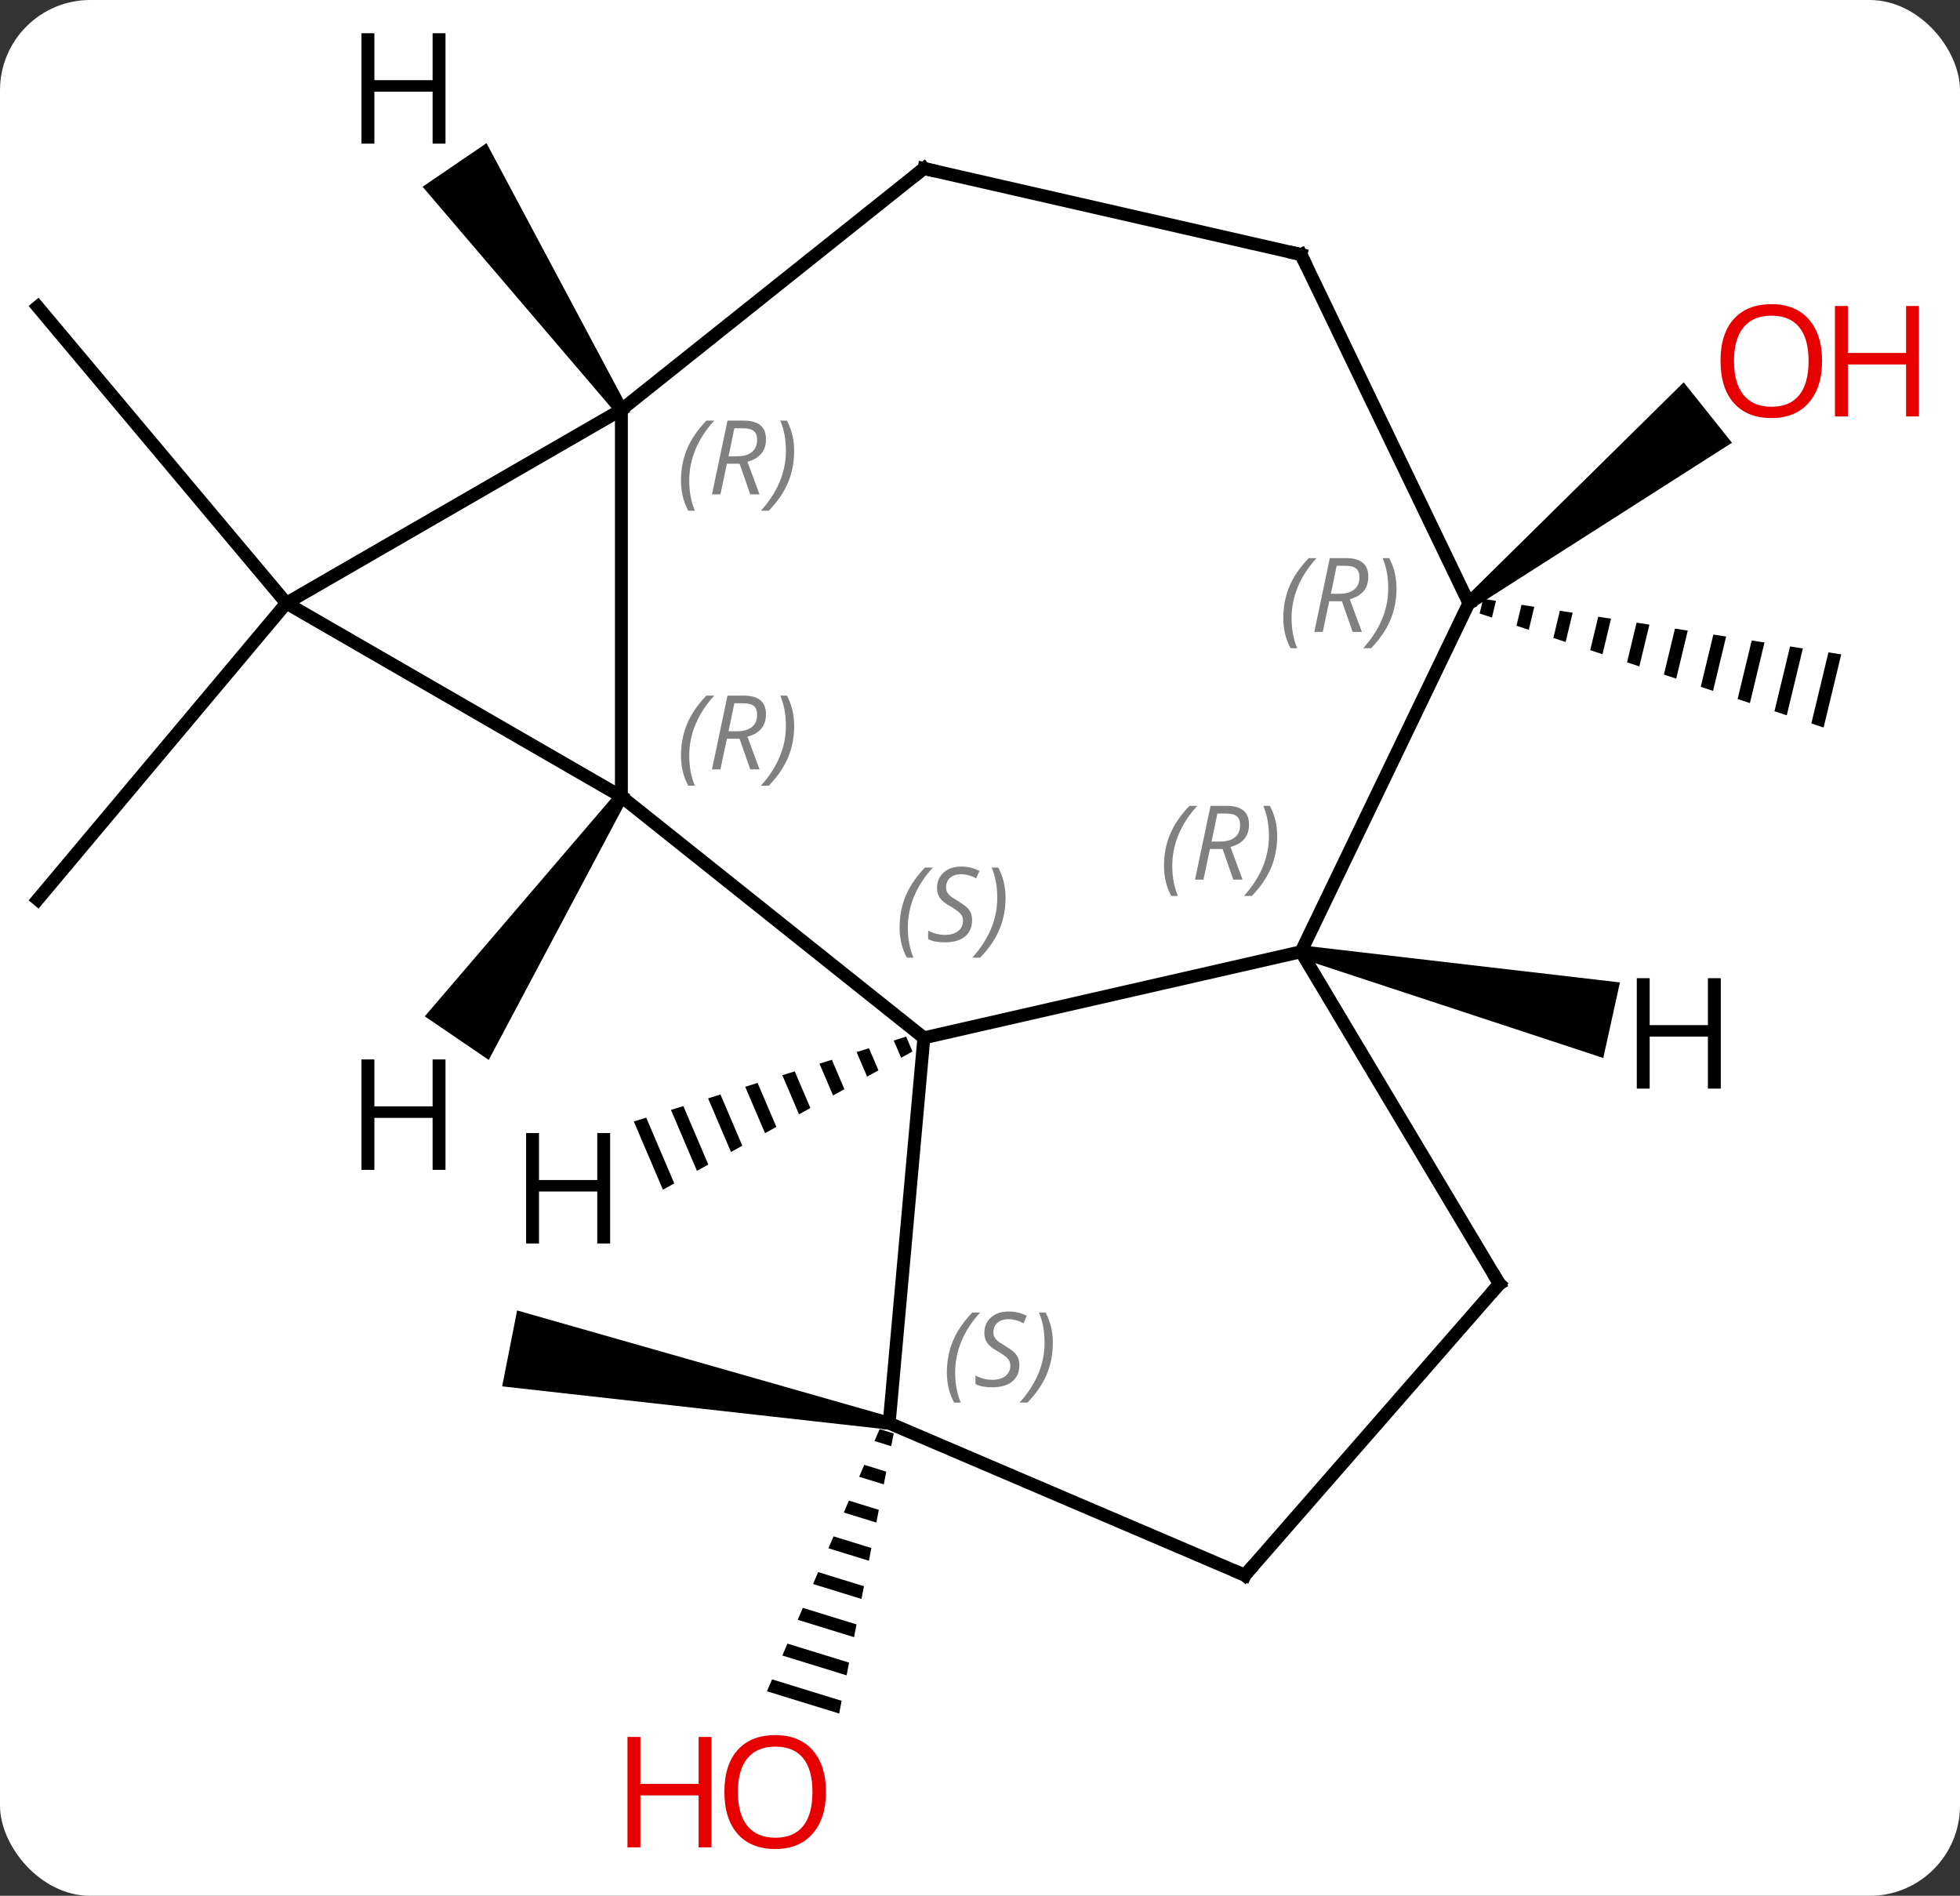 <svg width="152" viewBox="0 0 152 147" style="fill-opacity:1; color-rendering:auto; color-interpolation:auto; text-rendering:auto; stroke:black; stroke-linecap:square; stroke-miterlimit:10; shape-rendering:auto; stroke-opacity:1; fill:black; stroke-dasharray:none; font-weight:normal; stroke-width:1; font-family:'Open Sans'; font-style:normal; stroke-linejoin:miter; font-size:12; stroke-dashoffset:0; image-rendering:auto;" height="147" class="cas-substance-image" xmlns:xlink="http://www.w3.org/1999/xlink" xmlns="http://www.w3.org/2000/svg"><rect x="0" y="0" width="152" height="147" fill="#333333" stroke="none"/><svg class="cas-substance-single-component"><rect y="0" x="0" width="152" stroke="none" ry="7" rx="7" height="147" fill="white" class="cas-substance-group"/><svg y="0" x="0" width="152" viewBox="0 0 152 147" style="fill:black;" height="147" class="cas-substance-single-component-image"><svg><g><g transform="translate(73,73)" style="text-rendering:geometricPrecision; color-rendering:optimizeQuality; color-interpolation:linearRGB; stroke-linecap:butt; image-rendering:optimizeQuality;"><line y2="-26.232" y1="-49.212" x2="-50.79" x1="-70.074" style="fill:none;"/><line y2="-26.232" y1="-3.252" x2="-50.79" x1="-70.074" style="fill:none;"/><path style="stroke:none;" d="M-3.947 36.862 L-4.141 37.844 L-34.057 34.497 L-32.897 28.611 Z"/><path style="stroke:none;" d="M-4.782 37.812 L-5.18 38.736 L-5.18 38.736 L-3.885 39.136 L-3.885 39.136 L-3.692 38.148 L-3.692 38.148 L-4.782 37.812 ZM-5.974 40.584 L-6.371 41.508 L-6.371 41.508 L-4.461 42.097 L-4.461 42.097 L-4.269 41.11 L-4.269 41.11 L-5.974 40.584 ZM-7.166 43.356 L-7.563 44.28 L-7.563 44.28 L-5.038 45.059 L-5.038 45.059 L-4.846 44.072 L-4.846 44.072 L-7.166 43.356 ZM-8.357 46.128 L-8.755 47.052 L-8.755 47.052 L-5.615 48.02 L-5.615 48.02 L-5.423 47.033 L-5.423 47.033 L-8.357 46.128 ZM-9.549 48.9 L-9.946 49.824 L-9.946 49.824 L-6.192 50.982 L-6.192 50.982 L-5.999 49.995 L-5.999 49.995 L-9.549 48.9 ZM-10.741 51.672 L-11.138 52.596 L-11.138 52.596 L-6.768 53.944 L-6.768 53.944 L-6.576 52.956 L-6.576 52.956 L-10.741 51.672 ZM-11.932 54.444 L-12.329 55.368 L-12.329 55.368 L-7.345 56.905 L-7.345 56.905 L-7.153 55.918 L-7.153 55.918 L-11.932 54.444 ZM-13.124 57.216 L-13.521 58.14 L-13.521 58.14 L-7.922 59.867 L-7.922 59.867 L-7.73 58.879 L-7.73 58.879 L-13.124 57.216 Z"/><path style="stroke:none;" d="M42.02 -26.564 L41.747 -25.43 L41.747 -25.43 L42.7 -25.114 L42.7 -25.114 L43.012 -26.411 L43.012 -26.411 L42.02 -26.564 ZM44.995 -26.103 L44.605 -24.483 L44.605 -24.483 L45.558 -24.167 L45.558 -24.167 L45.987 -25.95 L45.987 -25.95 L44.995 -26.103 ZM47.971 -25.642 L47.464 -23.535 L48.416 -23.22 L48.416 -23.22 L48.962 -25.488 L48.962 -25.488 L47.971 -25.642 ZM50.946 -25.181 L50.322 -22.588 L50.322 -22.588 L51.274 -22.272 L51.274 -22.272 L51.938 -25.027 L51.938 -25.027 L50.946 -25.181 ZM53.921 -24.72 L53.18 -21.641 L54.133 -21.325 L54.913 -24.566 L54.913 -24.566 L53.921 -24.72 ZM56.896 -24.259 L56.038 -20.694 L56.038 -20.694 L56.991 -20.378 L56.991 -20.378 L57.888 -24.105 L57.888 -24.105 L56.896 -24.259 ZM59.871 -23.798 L58.896 -19.746 L59.849 -19.43 L60.863 -23.644 L60.863 -23.644 L59.871 -23.798 ZM62.847 -23.337 L61.754 -18.799 L62.707 -18.483 L62.707 -18.483 L63.838 -23.183 L62.847 -23.337 ZM65.822 -22.875 L64.612 -17.852 L65.565 -17.536 L65.565 -17.536 L66.814 -22.722 L66.814 -22.722 L65.822 -22.875 ZM68.797 -22.414 L67.471 -16.904 L68.423 -16.588 L69.789 -22.261 L69.789 -22.261 L68.797 -22.414 Z"/><path style="stroke:none;" d="M41.223 -25.841 L40.599 -26.623 L57.573 -43.358 L61.314 -38.667 Z"/><line y2="7.473" y1="-11.232" x2="-1.353" x1="-24.81" style="fill:none;"/><line y2="-41.232" y1="-11.232" x2="-24.81" x1="-24.81" style="fill:none;"/><line y2="-26.232" y1="-11.232" x2="-50.79" x1="-24.81" style="fill:none;"/><line y2="0.798" y1="7.473" x2="27.894" x1="-1.353" style="fill:none;"/><line y2="37.353" y1="7.473" x2="-4.044" x1="-1.353" style="fill:none;"/><line y2="-26.232" y1="-41.232" x2="-50.79" x1="-24.81" style="fill:none;"/><line y2="-59.937" y1="-41.232" x2="-1.353" x1="-24.81" style="fill:none;"/><line y2="-26.232" y1="0.798" x2="40.911" x1="27.894" style="fill:none;"/><line y2="26.55" y1="0.798" x2="43.281" x1="27.894" style="fill:none;"/><line y2="49.143" y1="37.353" x2="23.544" x1="-4.044" style="fill:none;"/><line y2="-53.262" y1="-59.937" x2="27.894" x1="-1.353" style="fill:none;"/><line y2="-53.262" y1="-26.232" x2="27.894" x1="40.911" style="fill:none;"/><line y2="49.143" y1="26.55" x2="23.544" x1="43.281" style="fill:none;"/><path style="stroke:none;" d="M-25.223 -11.514 L-24.397 -10.95 L-35.099 9.185 L-40.057 5.805 Z"/><path style="stroke:none;" d="M-2.729 7.381 L-3.689 7.68 L-3.689 7.68 L-3.118 9.019 L-3.118 9.019 L-2.238 8.532 L-2.238 8.532 L-2.729 7.381 ZM-5.609 8.278 L-6.569 8.577 L-6.569 8.577 L-5.756 10.48 L-5.756 10.48 L-4.877 9.993 L-4.877 9.993 L-5.609 8.278 ZM-8.488 9.175 L-9.448 9.474 L-9.448 9.474 L-8.395 11.941 L-8.395 11.941 L-7.516 11.454 L-7.516 11.454 L-8.488 9.175 ZM-11.368 10.072 L-12.328 10.371 L-11.034 13.402 L-11.034 13.402 L-10.154 12.915 L-10.154 12.915 L-11.368 10.072 ZM-14.248 10.969 L-15.207 11.268 L-15.207 11.268 L-13.673 14.864 L-13.673 14.864 L-12.793 14.377 L-12.793 14.377 L-14.248 10.969 ZM-17.127 11.866 L-18.087 12.165 L-16.311 16.325 L-15.432 15.838 L-15.432 15.838 L-17.127 11.866 ZM-20.007 12.763 L-20.966 13.062 L-18.95 17.786 L-18.95 17.786 L-18.07 17.299 L-18.07 17.299 L-20.007 12.763 ZM-22.886 13.66 L-23.846 13.96 L-23.846 13.96 L-21.589 19.247 L-21.589 19.247 L-20.709 18.76 L-20.709 18.76 L-22.886 13.66 Z"/><path style="stroke:none;" d="M-24.397 -41.514 L-25.223 -40.95 L-40.227 -58.519 L-35.27 -61.899 Z"/><path style="stroke:none;" d="M27.786 1.286 L28.002 0.31 L52.627 3.176 L51.336 9.035 Z"/></g><g transform="translate(73,73)" style="fill:rgb(230,0,0); text-rendering:geometricPrecision; color-rendering:optimizeQuality; image-rendering:optimizeQuality; font-family:'Open Sans'; stroke:rgb(230,0,0); color-interpolation:linearRGB;"><path style="stroke:none;" d="M-8.947 65.948 Q-8.947 68.01 -9.987 69.19 Q-11.026 70.37 -12.869 70.37 Q-14.76 70.37 -15.791 69.206 Q-16.823 68.041 -16.823 65.932 Q-16.823 63.838 -15.791 62.69 Q-14.76 61.541 -12.869 61.541 Q-11.01 61.541 -9.979 62.713 Q-8.947 63.885 -8.947 65.948 ZM-15.776 65.948 Q-15.776 67.682 -15.033 68.588 Q-14.291 69.495 -12.869 69.495 Q-11.447 69.495 -10.721 68.596 Q-9.994 67.698 -9.994 65.948 Q-9.994 64.213 -10.721 63.323 Q-11.447 62.432 -12.869 62.432 Q-14.291 62.432 -15.033 63.331 Q-15.776 64.229 -15.776 65.948 Z"/><path style="stroke:none;" d="M-17.823 70.245 L-18.823 70.245 L-18.823 66.213 L-23.338 66.213 L-23.338 70.245 L-24.338 70.245 L-24.338 61.682 L-23.338 61.682 L-23.338 65.323 L-18.823 65.323 L-18.823 61.682 L-17.823 61.682 L-17.823 70.245 Z"/><path style="stroke:none;" d="M68.302 -45.007 Q68.302 -42.945 67.263 -41.765 Q66.224 -40.585 64.381 -40.585 Q62.49 -40.585 61.459 -41.749 Q60.428 -42.914 60.428 -45.023 Q60.428 -47.117 61.459 -48.265 Q62.49 -49.414 64.381 -49.414 Q66.24 -49.414 67.271 -48.242 Q68.302 -47.07 68.302 -45.007 ZM61.474 -45.007 Q61.474 -43.273 62.217 -42.367 Q62.959 -41.46 64.381 -41.46 Q65.802 -41.46 66.529 -42.359 Q67.256 -43.257 67.256 -45.007 Q67.256 -46.742 66.529 -47.632 Q65.802 -48.523 64.381 -48.523 Q62.959 -48.523 62.217 -47.624 Q61.474 -46.726 61.474 -45.007 Z"/><path style="stroke:none;" d="M75.818 -40.71 L74.818 -40.71 L74.818 -44.742 L70.302 -44.742 L70.302 -40.71 L69.302 -40.71 L69.302 -49.273 L70.302 -49.273 L70.302 -45.632 L74.818 -45.632 L74.818 -49.273 L75.818 -49.273 L75.818 -40.71 Z"/></g><g transform="translate(73,73)" style="font-size:8.4px; fill:gray; text-rendering:geometricPrecision; image-rendering:optimizeQuality; color-rendering:optimizeQuality; font-family:'Open Sans'; font-style:italic; stroke:gray; color-interpolation:linearRGB;"><path style="stroke:none;" d="M-20.189 -14.407 Q-20.189 -15.735 -19.72 -16.86 Q-19.252 -17.985 -18.22 -19.063 L-17.611 -19.063 Q-18.58 -18.001 -19.064 -16.829 Q-19.548 -15.657 -19.548 -14.423 Q-19.548 -13.094 -19.111 -12.079 L-19.627 -12.079 Q-20.189 -13.11 -20.189 -14.407 ZM-16.629 -15.719 L-17.129 -13.344 L-17.785 -13.344 L-16.582 -19.063 L-15.332 -19.063 Q-13.598 -19.063 -13.598 -17.626 Q-13.598 -16.266 -15.035 -15.876 L-14.098 -13.344 L-14.816 -13.344 L-15.645 -15.719 L-16.629 -15.719 ZM-16.051 -18.469 Q-16.442 -16.548 -16.504 -16.298 L-15.848 -16.298 Q-15.098 -16.298 -14.691 -16.626 Q-14.285 -16.954 -14.285 -17.579 Q-14.285 -18.048 -14.543 -18.259 Q-14.801 -18.469 -15.395 -18.469 L-16.051 -18.469 ZM-11.412 -16.719 Q-11.412 -15.391 -11.888 -14.258 Q-12.365 -13.126 -13.38 -12.079 L-13.99 -12.079 Q-12.052 -14.235 -12.052 -16.719 Q-12.052 -18.048 -12.49 -19.063 L-11.974 -19.063 Q-11.412 -18.001 -11.412 -16.719 Z"/><path style="stroke:none;" d="M-3.236 -1.073 Q-3.236 -2.401 -2.768 -3.526 Q-2.299 -4.651 -1.268 -5.729 L-0.658 -5.729 Q-1.627 -4.667 -2.111 -3.495 Q-2.596 -2.323 -2.596 -1.089 Q-2.596 0.239 -2.158 1.255 L-2.674 1.255 Q-3.236 0.224 -3.236 -1.073 ZM2.386 -1.667 Q2.386 -0.839 1.839 -0.386 Q1.292 0.067 0.292 0.067 Q-0.114 0.067 -0.426 0.013 Q-0.739 -0.042 -1.02 -0.183 L-1.02 -0.839 Q-0.395 -0.511 0.308 -0.511 Q0.933 -0.511 1.308 -0.808 Q1.683 -1.104 1.683 -1.62 Q1.683 -1.933 1.48 -2.159 Q1.277 -2.386 0.714 -2.714 Q0.12 -3.042 -0.106 -3.37 Q-0.333 -3.698 -0.333 -4.151 Q-0.333 -4.886 0.183 -5.347 Q0.699 -5.808 1.542 -5.808 Q1.917 -5.808 2.253 -5.729 Q2.589 -5.651 2.964 -5.479 L2.699 -4.886 Q2.449 -5.042 2.128 -5.128 Q1.808 -5.214 1.542 -5.214 Q1.011 -5.214 0.691 -4.94 Q0.37 -4.667 0.37 -4.198 Q0.37 -3.995 0.441 -3.847 Q0.511 -3.698 0.652 -3.565 Q0.792 -3.433 1.214 -3.183 Q1.777 -2.839 1.98 -2.643 Q2.183 -2.448 2.285 -2.214 Q2.386 -1.979 2.386 -1.667 ZM4.981 -3.386 Q4.981 -2.058 4.504 -0.925 Q4.027 0.208 3.012 1.255 L2.402 1.255 Q4.34 -0.901 4.34 -3.386 Q4.34 -4.714 3.902 -5.729 L4.418 -5.729 Q4.981 -4.667 4.981 -3.386 Z"/><path style="stroke:none;" d="M-20.189 -35.729 Q-20.189 -37.057 -19.72 -38.182 Q-19.252 -39.307 -18.22 -40.385 L-17.611 -40.385 Q-18.58 -39.323 -19.064 -38.151 Q-19.548 -36.979 -19.548 -35.745 Q-19.548 -34.416 -19.111 -33.401 L-19.627 -33.401 Q-20.189 -34.432 -20.189 -35.729 ZM-16.629 -37.041 L-17.129 -34.666 L-17.785 -34.666 L-16.582 -40.385 L-15.332 -40.385 Q-13.598 -40.385 -13.598 -38.948 Q-13.598 -37.588 -15.035 -37.198 L-14.098 -34.666 L-14.816 -34.666 L-15.645 -37.041 L-16.629 -37.041 ZM-16.051 -39.791 Q-16.442 -37.87 -16.504 -37.62 L-15.848 -37.62 Q-15.098 -37.62 -14.691 -37.948 Q-14.285 -38.276 -14.285 -38.901 Q-14.285 -39.37 -14.543 -39.581 Q-14.801 -39.791 -15.395 -39.791 L-16.051 -39.791 ZM-11.412 -38.041 Q-11.412 -36.713 -11.888 -35.581 Q-12.365 -34.448 -13.38 -33.401 L-13.99 -33.401 Q-12.052 -35.557 -12.052 -38.041 Q-12.052 -39.37 -12.49 -40.385 L-11.974 -40.385 Q-11.412 -39.323 -11.412 -38.041 Z"/><path style="stroke:none;" d="M17.27 -5.856 Q17.27 -7.184 17.739 -8.309 Q18.208 -9.434 19.239 -10.513 L19.849 -10.513 Q18.88 -9.45 18.395 -8.278 Q17.911 -7.106 17.911 -5.872 Q17.911 -4.544 18.349 -3.528 L17.833 -3.528 Q17.27 -4.559 17.27 -5.856 ZM20.831 -7.169 L20.331 -4.794 L19.674 -4.794 L20.878 -10.513 L22.128 -10.513 Q23.862 -10.513 23.862 -9.075 Q23.862 -7.716 22.424 -7.325 L23.362 -4.794 L22.643 -4.794 L21.815 -7.169 L20.831 -7.169 ZM21.409 -9.919 Q21.018 -7.997 20.956 -7.747 L21.612 -7.747 Q22.362 -7.747 22.768 -8.075 Q23.174 -8.403 23.174 -9.028 Q23.174 -9.497 22.916 -9.708 Q22.659 -9.919 22.065 -9.919 L21.409 -9.919 ZM26.048 -8.169 Q26.048 -6.841 25.571 -5.708 Q25.095 -4.575 24.079 -3.528 L23.47 -3.528 Q25.407 -5.684 25.407 -8.169 Q25.407 -9.497 24.97 -10.513 L25.485 -10.513 Q26.048 -9.45 26.048 -8.169 Z"/><path style="stroke:none;" d="M0.432 33.427 Q0.432 32.099 0.901 30.974 Q1.369 29.849 2.401 28.771 L3.01 28.771 Q2.041 29.833 1.557 31.005 Q1.073 32.177 1.073 33.411 Q1.073 34.74 1.51 35.755 L0.995 35.755 Q0.432 34.724 0.432 33.427 ZM6.054 32.833 Q6.054 33.661 5.508 34.115 Q4.961 34.568 3.961 34.568 Q3.554 34.568 3.242 34.513 Q2.929 34.458 2.648 34.318 L2.648 33.661 Q3.273 33.99 3.976 33.99 Q4.601 33.99 4.976 33.693 Q5.351 33.396 5.351 32.88 Q5.351 32.568 5.148 32.341 Q4.945 32.115 4.383 31.787 Q3.789 31.458 3.562 31.13 Q3.336 30.802 3.336 30.349 Q3.336 29.615 3.851 29.154 Q4.367 28.693 5.211 28.693 Q5.586 28.693 5.922 28.771 Q6.258 28.849 6.633 29.021 L6.367 29.615 Q6.117 29.458 5.797 29.372 Q5.476 29.287 5.211 29.287 Q4.679 29.287 4.359 29.56 Q4.039 29.833 4.039 30.302 Q4.039 30.505 4.109 30.654 Q4.179 30.802 4.32 30.935 Q4.461 31.068 4.883 31.318 Q5.445 31.662 5.648 31.857 Q5.851 32.052 5.953 32.286 Q6.054 32.521 6.054 32.833 ZM8.649 31.115 Q8.649 32.443 8.172 33.576 Q7.696 34.708 6.68 35.755 L6.071 35.755 Q8.008 33.599 8.008 31.115 Q8.008 29.787 7.571 28.771 L8.086 28.771 Q8.649 29.833 8.649 31.115 Z"/></g><g transform="translate(73,73)" style="stroke-linecap:butt; font-size:8.4px; text-rendering:geometricPrecision; image-rendering:optimizeQuality; color-rendering:optimizeQuality; font-family:'Open Sans'; font-style:italic; color-interpolation:linearRGB; stroke-miterlimit:5;"><path style="fill:none;" d="M-1.744 -59.625 L-1.353 -59.937 L-0.866 -59.826"/><path style="fill:gray; stroke:none;" d="M26.522 -25.068 Q26.522 -26.396 26.991 -27.521 Q27.46 -28.646 28.491 -29.724 L29.101 -29.724 Q28.132 -28.662 27.647 -27.49 Q27.163 -26.318 27.163 -25.084 Q27.163 -23.755 27.601 -22.74 L27.085 -22.74 Q26.522 -23.771 26.522 -25.068 ZM30.082 -26.38 L29.582 -24.005 L28.926 -24.005 L30.129 -29.724 L31.379 -29.724 Q33.114 -29.724 33.114 -28.287 Q33.114 -26.927 31.676 -26.537 L32.614 -24.005 L31.895 -24.005 L31.067 -26.38 L30.082 -26.38 ZM30.66 -29.13 Q30.27 -27.209 30.207 -26.959 L30.864 -26.959 Q31.614 -26.959 32.02 -27.287 Q32.426 -27.615 32.426 -28.24 Q32.426 -28.709 32.168 -28.919 Q31.91 -29.13 31.317 -29.13 L30.66 -29.13 ZM35.3 -27.38 Q35.3 -26.052 34.823 -24.919 Q34.346 -23.787 33.331 -22.74 L32.721 -22.74 Q34.659 -24.896 34.659 -27.38 Q34.659 -28.709 34.221 -29.724 L34.737 -29.724 Q35.3 -28.662 35.3 -27.38 Z"/><path style="fill:none;" d="M43.025 26.121 L43.281 26.55 L42.952 26.927"/><path style="fill:none;" d="M23.084 48.947 L23.544 49.143 L23.873 48.766"/><path style="fill:none;" d="M27.407 -53.373 L27.894 -53.262 L28.111 -52.812"/><path style="stroke:none;" d="M-38.451 17.71 L-39.451 17.71 L-39.451 13.679 L-43.967 13.679 L-43.967 17.71 L-44.967 17.71 L-44.967 9.148 L-43.967 9.148 L-43.967 12.788 L-39.451 12.788 L-39.451 9.148 L-38.451 9.148 L-38.451 17.71 Z"/><path style="stroke:none;" d="M-25.683 23.419 L-26.683 23.419 L-26.683 19.388 L-31.199 19.388 L-31.199 23.419 L-32.199 23.419 L-32.199 14.857 L-31.199 14.857 L-31.199 18.497 L-26.683 18.497 L-26.683 14.857 L-25.683 14.857 L-25.683 23.419 Z"/><path style="stroke:none;" d="M-38.451 -61.862 L-39.451 -61.862 L-39.451 -65.893 L-43.967 -65.893 L-43.967 -61.862 L-44.967 -61.862 L-44.967 -70.424 L-43.967 -70.424 L-43.967 -66.784 L-39.451 -66.784 L-39.451 -70.424 L-38.451 -70.424 L-38.451 -61.862 Z"/><path style="stroke:none;" d="M60.45 11.41 L59.45 11.41 L59.45 7.379 L54.934 7.379 L54.934 11.41 L53.934 11.41 L53.934 2.848 L54.934 2.848 L54.934 6.488 L59.45 6.488 L59.45 2.848 L60.45 2.848 L60.45 11.41 Z"/></g></g></svg></svg></svg></svg>